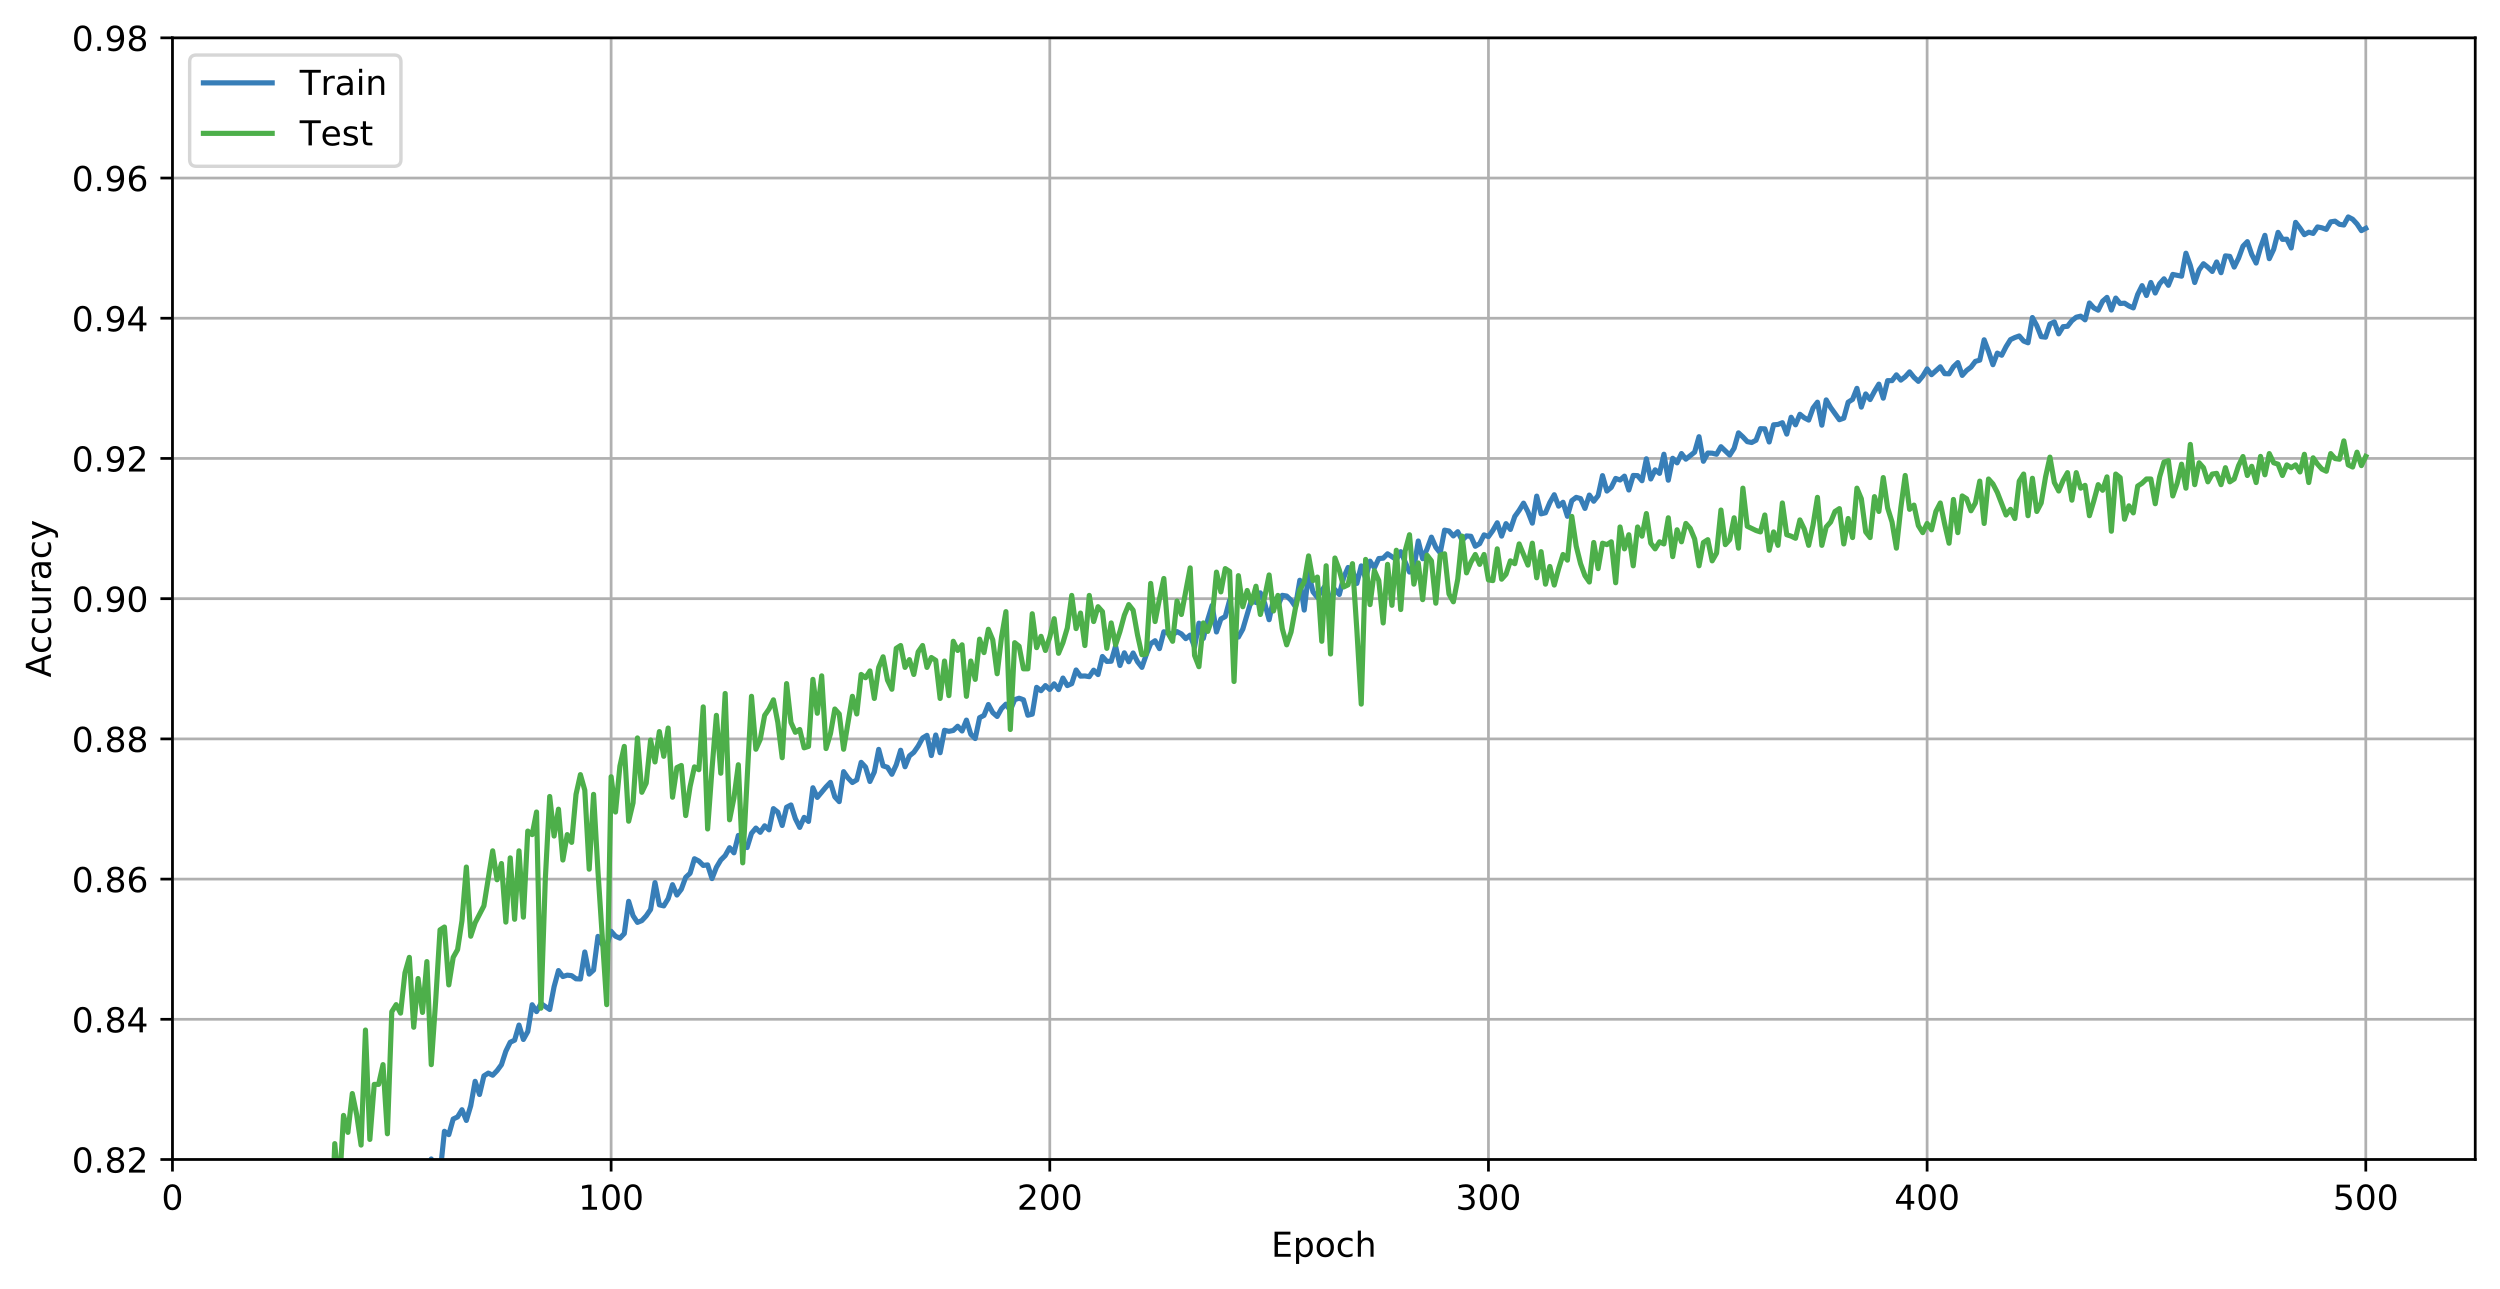 <?xml version="1.0" encoding="utf-8" standalone="no"?>
<!DOCTYPE svg PUBLIC "-//W3C//DTD SVG 1.1//EN"
  "http://www.w3.org/Graphics/SVG/1.1/DTD/svg11.dtd">
<!-- Created with matplotlib (https://matplotlib.org/) -->
<svg height="374.715pt" version="1.1" viewBox="0 0 726.944 374.715" width="726.944pt" xmlns="http://www.w3.org/2000/svg" xmlns:xlink="http://www.w3.org/1999/xlink">
 <defs>
  <style type="text/css">
*{stroke-linecap:butt;stroke-linejoin:round;white-space:pre;}
  </style>
 </defs>
 <g id="figure_1">
  <g id="patch_1">
   <path d="M 0 374.715 
L 726.944 374.715 
L 726.944 0 
L 0 0 
z
" style="fill:#ffffff;"/>
  </g>
  <g id="axes_1">
   <g id="patch_2">
    <path d="M 50.144 337.159 
L 719.744 337.159 
L 719.744 10.999 
L 50.144 10.999 
z
" style="fill:#ffffff;"/>
   </g>
   <g id="matplotlib.axis_1">
    <g id="xtick_1">
     <g id="line2d_1">
      <path clip-path="url(#pce127e2575)" d="M 50.144 337.159 
L 50.144 10.999 
" style="fill:none;stroke:#b0b0b0;stroke-linecap:square;stroke-width:0.8;"/>
     </g>
     <g id="line2d_2">
      <defs>
       <path d="M 0 0 
L 0 3.5 
" id="m4b1af119e6" style="stroke:#000000;stroke-width:0.8;"/>
      </defs>
      <g>
       <use style="stroke:#000000;stroke-width:0.8;" x="50.144" xlink:href="#m4b1af119e6" y="337.159"/>
      </g>
     </g>
     <g id="text_1">
      <!-- 0 -->
      <defs>
       <path d="M 31.781 66.406 
Q 24.172 66.406 20.328 58.906 
Q 16.5 51.422 16.5 36.375 
Q 16.5 21.391 20.328 13.891 
Q 24.172 6.391 31.781 6.391 
Q 39.453 6.391 43.281 13.891 
Q 47.125 21.391 47.125 36.375 
Q 47.125 51.422 43.281 58.906 
Q 39.453 66.406 31.781 66.406 
z
M 31.781 74.219 
Q 44.047 74.219 50.516 64.516 
Q 56.984 54.828 56.984 36.375 
Q 56.984 17.969 50.516 8.266 
Q 44.047 -1.422 31.781 -1.422 
Q 19.531 -1.422 13.062 8.266 
Q 6.594 17.969 6.594 36.375 
Q 6.594 54.828 13.062 64.516 
Q 19.531 74.219 31.781 74.219 
z
" id="DejaVuSans-48"/>
      </defs>
      <g transform="translate(46.962 351.758)scale(0.1 -0.1)">
       <use xlink:href="#DejaVuSans-48"/>
      </g>
     </g>
    </g>
    <g id="xtick_2">
     <g id="line2d_3">
      <path clip-path="url(#pce127e2575)" d="M 177.699 337.159 
L 177.699 10.999 
" style="fill:none;stroke:#b0b0b0;stroke-linecap:square;stroke-width:0.8;"/>
     </g>
     <g id="line2d_4">
      <g>
       <use style="stroke:#000000;stroke-width:0.8;" x="177.699" xlink:href="#m4b1af119e6" y="337.159"/>
      </g>
     </g>
     <g id="text_2">
      <!-- 100 -->
      <defs>
       <path d="M 12.406 8.297 
L 28.516 8.297 
L 28.516 63.922 
L 10.984 60.406 
L 10.984 69.391 
L 28.422 72.906 
L 38.281 72.906 
L 38.281 8.297 
L 54.391 8.297 
L 54.391 0 
L 12.406 0 
z
" id="DejaVuSans-49"/>
      </defs>
      <g transform="translate(168.155 351.758)scale(0.1 -0.1)">
       <use xlink:href="#DejaVuSans-49"/>
       <use x="63.623" xlink:href="#DejaVuSans-48"/>
       <use x="127.246" xlink:href="#DejaVuSans-48"/>
      </g>
     </g>
    </g>
    <g id="xtick_3">
     <g id="line2d_5">
      <path clip-path="url(#pce127e2575)" d="M 305.254 337.159 
L 305.254 10.999 
" style="fill:none;stroke:#b0b0b0;stroke-linecap:square;stroke-width:0.8;"/>
     </g>
     <g id="line2d_6">
      <g>
       <use style="stroke:#000000;stroke-width:0.8;" x="305.254" xlink:href="#m4b1af119e6" y="337.159"/>
      </g>
     </g>
     <g id="text_3">
      <!-- 200 -->
      <defs>
       <path d="M 19.188 8.297 
L 53.609 8.297 
L 53.609 0 
L 7.328 0 
L 7.328 8.297 
Q 12.938 14.109 22.625 23.891 
Q 32.328 33.688 34.812 36.531 
Q 39.547 41.844 41.422 45.531 
Q 43.312 49.219 43.312 52.781 
Q 43.312 58.594 39.234 62.25 
Q 35.156 65.922 28.609 65.922 
Q 23.969 65.922 18.812 64.312 
Q 13.672 62.703 7.812 59.422 
L 7.812 69.391 
Q 13.766 71.781 18.938 73 
Q 24.125 74.219 28.422 74.219 
Q 39.75 74.219 46.484 68.547 
Q 53.219 62.891 53.219 53.422 
Q 53.219 48.922 51.531 44.891 
Q 49.859 40.875 45.406 35.406 
Q 44.188 33.984 37.641 27.219 
Q 31.109 20.453 19.188 8.297 
z
" id="DejaVuSans-50"/>
      </defs>
      <g transform="translate(295.71 351.758)scale(0.1 -0.1)">
       <use xlink:href="#DejaVuSans-50"/>
       <use x="63.623" xlink:href="#DejaVuSans-48"/>
       <use x="127.246" xlink:href="#DejaVuSans-48"/>
      </g>
     </g>
    </g>
    <g id="xtick_4">
     <g id="line2d_7">
      <path clip-path="url(#pce127e2575)" d="M 432.809 337.159 
L 432.809 10.999 
" style="fill:none;stroke:#b0b0b0;stroke-linecap:square;stroke-width:0.8;"/>
     </g>
     <g id="line2d_8">
      <g>
       <use style="stroke:#000000;stroke-width:0.8;" x="432.809" xlink:href="#m4b1af119e6" y="337.159"/>
      </g>
     </g>
     <g id="text_4">
      <!-- 300 -->
      <defs>
       <path d="M 40.578 39.312 
Q 47.656 37.797 51.625 33 
Q 55.609 28.219 55.609 21.188 
Q 55.609 10.406 48.188 4.484 
Q 40.766 -1.422 27.094 -1.422 
Q 22.516 -1.422 17.656 -0.516 
Q 12.797 0.391 7.625 2.203 
L 7.625 11.719 
Q 11.719 9.328 16.594 8.109 
Q 21.484 6.891 26.812 6.891 
Q 36.078 6.891 40.938 10.547 
Q 45.797 14.203 45.797 21.188 
Q 45.797 27.641 41.281 31.266 
Q 36.766 34.906 28.719 34.906 
L 20.219 34.906 
L 20.219 43.016 
L 29.109 43.016 
Q 36.375 43.016 40.234 45.922 
Q 44.094 48.828 44.094 54.297 
Q 44.094 59.906 40.109 62.906 
Q 36.141 65.922 28.719 65.922 
Q 24.656 65.922 20.016 65.031 
Q 15.375 64.156 9.812 62.312 
L 9.812 71.094 
Q 15.438 72.656 20.344 73.438 
Q 25.25 74.219 29.594 74.219 
Q 40.828 74.219 47.359 69.109 
Q 53.906 64.016 53.906 55.328 
Q 53.906 49.266 50.438 45.094 
Q 46.969 40.922 40.578 39.312 
z
" id="DejaVuSans-51"/>
      </defs>
      <g transform="translate(423.265 351.758)scale(0.1 -0.1)">
       <use xlink:href="#DejaVuSans-51"/>
       <use x="63.623" xlink:href="#DejaVuSans-48"/>
       <use x="127.246" xlink:href="#DejaVuSans-48"/>
      </g>
     </g>
    </g>
    <g id="xtick_5">
     <g id="line2d_9">
      <path clip-path="url(#pce127e2575)" d="M 560.364 337.159 
L 560.364 10.999 
" style="fill:none;stroke:#b0b0b0;stroke-linecap:square;stroke-width:0.8;"/>
     </g>
     <g id="line2d_10">
      <g>
       <use style="stroke:#000000;stroke-width:0.8;" x="560.364" xlink:href="#m4b1af119e6" y="337.159"/>
      </g>
     </g>
     <g id="text_5">
      <!-- 400 -->
      <defs>
       <path d="M 37.797 64.312 
L 12.891 25.391 
L 37.797 25.391 
z
M 35.203 72.906 
L 47.609 72.906 
L 47.609 25.391 
L 58.016 25.391 
L 58.016 17.188 
L 47.609 17.188 
L 47.609 0 
L 37.797 0 
L 37.797 17.188 
L 4.891 17.188 
L 4.891 26.703 
z
" id="DejaVuSans-52"/>
      </defs>
      <g transform="translate(550.82 351.758)scale(0.1 -0.1)">
       <use xlink:href="#DejaVuSans-52"/>
       <use x="63.623" xlink:href="#DejaVuSans-48"/>
       <use x="127.246" xlink:href="#DejaVuSans-48"/>
      </g>
     </g>
    </g>
    <g id="xtick_6">
     <g id="line2d_11">
      <path clip-path="url(#pce127e2575)" d="M 687.919 337.159 
L 687.919 10.999 
" style="fill:none;stroke:#b0b0b0;stroke-linecap:square;stroke-width:0.8;"/>
     </g>
     <g id="line2d_12">
      <g>
       <use style="stroke:#000000;stroke-width:0.8;" x="687.919" xlink:href="#m4b1af119e6" y="337.159"/>
      </g>
     </g>
     <g id="text_6">
      <!-- 500 -->
      <defs>
       <path d="M 10.797 72.906 
L 49.516 72.906 
L 49.516 64.594 
L 19.828 64.594 
L 19.828 46.734 
Q 21.969 47.469 24.109 47.828 
Q 26.266 48.188 28.422 48.188 
Q 40.625 48.188 47.75 41.5 
Q 54.891 34.812 54.891 23.391 
Q 54.891 11.625 47.562 5.094 
Q 40.234 -1.422 26.906 -1.422 
Q 22.312 -1.422 17.547 -0.641 
Q 12.797 0.141 7.719 1.703 
L 7.719 11.625 
Q 12.109 9.234 16.797 8.062 
Q 21.484 6.891 26.703 6.891 
Q 35.156 6.891 40.078 11.328 
Q 45.016 15.766 45.016 23.391 
Q 45.016 31 40.078 35.438 
Q 35.156 39.891 26.703 39.891 
Q 22.75 39.891 18.812 39.016 
Q 14.891 38.141 10.797 36.281 
z
" id="DejaVuSans-53"/>
      </defs>
      <g transform="translate(678.375 351.758)scale(0.1 -0.1)">
       <use xlink:href="#DejaVuSans-53"/>
       <use x="63.623" xlink:href="#DejaVuSans-48"/>
       <use x="127.246" xlink:href="#DejaVuSans-48"/>
      </g>
     </g>
    </g>
    <g id="text_7">
     <!-- Epoch -->
     <defs>
      <path d="M 9.812 72.906 
L 55.906 72.906 
L 55.906 64.594 
L 19.672 64.594 
L 19.672 43.016 
L 54.391 43.016 
L 54.391 34.719 
L 19.672 34.719 
L 19.672 8.297 
L 56.781 8.297 
L 56.781 0 
L 9.812 0 
z
" id="DejaVuSans-69"/>
      <path d="M 18.109 8.203 
L 18.109 -20.797 
L 9.078 -20.797 
L 9.078 54.688 
L 18.109 54.688 
L 18.109 46.391 
Q 20.953 51.266 25.266 53.625 
Q 29.594 56 35.594 56 
Q 45.562 56 51.781 48.094 
Q 58.016 40.188 58.016 27.297 
Q 58.016 14.406 51.781 6.484 
Q 45.562 -1.422 35.594 -1.422 
Q 29.594 -1.422 25.266 0.953 
Q 20.953 3.328 18.109 8.203 
z
M 48.688 27.297 
Q 48.688 37.203 44.609 42.844 
Q 40.531 48.484 33.406 48.484 
Q 26.266 48.484 22.188 42.844 
Q 18.109 37.203 18.109 27.297 
Q 18.109 17.391 22.188 11.75 
Q 26.266 6.109 33.406 6.109 
Q 40.531 6.109 44.609 11.75 
Q 48.688 17.391 48.688 27.297 
z
" id="DejaVuSans-112"/>
      <path d="M 30.609 48.391 
Q 23.391 48.391 19.188 42.75 
Q 14.984 37.109 14.984 27.297 
Q 14.984 17.484 19.156 11.844 
Q 23.344 6.203 30.609 6.203 
Q 37.797 6.203 41.984 11.859 
Q 46.188 17.531 46.188 27.297 
Q 46.188 37.016 41.984 42.703 
Q 37.797 48.391 30.609 48.391 
z
M 30.609 56 
Q 42.328 56 49.016 48.375 
Q 55.719 40.766 55.719 27.297 
Q 55.719 13.875 49.016 6.219 
Q 42.328 -1.422 30.609 -1.422 
Q 18.844 -1.422 12.172 6.219 
Q 5.516 13.875 5.516 27.297 
Q 5.516 40.766 12.172 48.375 
Q 18.844 56 30.609 56 
z
" id="DejaVuSans-111"/>
      <path d="M 48.781 52.594 
L 48.781 44.188 
Q 44.969 46.297 41.141 47.344 
Q 37.312 48.391 33.406 48.391 
Q 24.656 48.391 19.812 42.844 
Q 14.984 37.312 14.984 27.297 
Q 14.984 17.281 19.812 11.734 
Q 24.656 6.203 33.406 6.203 
Q 37.312 6.203 41.141 7.25 
Q 44.969 8.297 48.781 10.406 
L 48.781 2.094 
Q 45.016 0.344 40.984 -0.531 
Q 36.969 -1.422 32.422 -1.422 
Q 20.062 -1.422 12.781 6.344 
Q 5.516 14.109 5.516 27.297 
Q 5.516 40.672 12.859 48.328 
Q 20.219 56 33.016 56 
Q 37.156 56 41.109 55.141 
Q 45.062 54.297 48.781 52.594 
z
" id="DejaVuSans-99"/>
      <path d="M 54.891 33.016 
L 54.891 0 
L 45.906 0 
L 45.906 32.719 
Q 45.906 40.484 42.875 44.328 
Q 39.844 48.188 33.797 48.188 
Q 26.516 48.188 22.312 43.547 
Q 18.109 38.922 18.109 30.906 
L 18.109 0 
L 9.078 0 
L 9.078 75.984 
L 18.109 75.984 
L 18.109 46.188 
Q 21.344 51.125 25.703 53.562 
Q 30.078 56 35.797 56 
Q 45.219 56 50.047 50.172 
Q 54.891 44.344 54.891 33.016 
z
" id="DejaVuSans-104"/>
     </defs>
     <g transform="translate(369.633 365.436)scale(0.1 -0.1)">
      <use xlink:href="#DejaVuSans-69"/>
      <use x="63.184" xlink:href="#DejaVuSans-112"/>
      <use x="126.66" xlink:href="#DejaVuSans-111"/>
      <use x="187.842" xlink:href="#DejaVuSans-99"/>
      <use x="242.822" xlink:href="#DejaVuSans-104"/>
     </g>
    </g>
   </g>
   <g id="matplotlib.axis_2">
    <g id="ytick_1">
     <g id="line2d_13">
      <path clip-path="url(#pce127e2575)" d="M 50.144 337.159 
L 719.744 337.159 
" style="fill:none;stroke:#b0b0b0;stroke-linecap:square;stroke-width:0.8;"/>
     </g>
     <g id="line2d_14">
      <defs>
       <path d="M 0 0 
L -3.5 0 
" id="m0f603e383f" style="stroke:#000000;stroke-width:0.8;"/>
      </defs>
      <g>
       <use style="stroke:#000000;stroke-width:0.8;" x="50.144" xlink:href="#m0f603e383f" y="337.159"/>
      </g>
     </g>
     <g id="text_8">
      <!-- 0.82 -->
      <defs>
       <path d="M 10.688 12.406 
L 21 12.406 
L 21 0 
L 10.688 0 
z
" id="DejaVuSans-46"/>
       <path d="M 31.781 34.625 
Q 24.75 34.625 20.719 30.859 
Q 16.703 27.094 16.703 20.516 
Q 16.703 13.922 20.719 10.156 
Q 24.75 6.391 31.781 6.391 
Q 38.812 6.391 42.859 10.172 
Q 46.922 13.969 46.922 20.516 
Q 46.922 27.094 42.891 30.859 
Q 38.875 34.625 31.781 34.625 
z
M 21.922 38.812 
Q 15.578 40.375 12.031 44.719 
Q 8.5 49.078 8.5 55.328 
Q 8.5 64.062 14.719 69.141 
Q 20.953 74.219 31.781 74.219 
Q 42.672 74.219 48.875 69.141 
Q 55.078 64.062 55.078 55.328 
Q 55.078 49.078 51.531 44.719 
Q 48 40.375 41.703 38.812 
Q 48.828 37.156 52.797 32.312 
Q 56.781 27.484 56.781 20.516 
Q 56.781 9.906 50.312 4.234 
Q 43.844 -1.422 31.781 -1.422 
Q 19.734 -1.422 13.25 4.234 
Q 6.781 9.906 6.781 20.516 
Q 6.781 27.484 10.781 32.312 
Q 14.797 37.156 21.922 38.812 
z
M 18.312 54.391 
Q 18.312 48.734 21.844 45.562 
Q 25.391 42.391 31.781 42.391 
Q 38.141 42.391 41.719 45.562 
Q 45.312 48.734 45.312 54.391 
Q 45.312 60.062 41.719 63.234 
Q 38.141 66.406 31.781 66.406 
Q 25.391 66.406 21.844 63.234 
Q 18.312 60.062 18.312 54.391 
z
" id="DejaVuSans-56"/>
      </defs>
      <g transform="translate(20.878 340.958)scale(0.1 -0.1)">
       <use xlink:href="#DejaVuSans-48"/>
       <use x="63.623" xlink:href="#DejaVuSans-46"/>
       <use x="95.41" xlink:href="#DejaVuSans-56"/>
       <use x="159.033" xlink:href="#DejaVuSans-50"/>
      </g>
     </g>
    </g>
    <g id="ytick_2">
     <g id="line2d_15">
      <path clip-path="url(#pce127e2575)" d="M 50.144 296.389 
L 719.744 296.389 
" style="fill:none;stroke:#b0b0b0;stroke-linecap:square;stroke-width:0.8;"/>
     </g>
     <g id="line2d_16">
      <g>
       <use style="stroke:#000000;stroke-width:0.8;" x="50.144" xlink:href="#m0f603e383f" y="296.389"/>
      </g>
     </g>
     <g id="text_9">
      <!-- 0.84 -->
      <g transform="translate(20.878 300.188)scale(0.1 -0.1)">
       <use xlink:href="#DejaVuSans-48"/>
       <use x="63.623" xlink:href="#DejaVuSans-46"/>
       <use x="95.41" xlink:href="#DejaVuSans-56"/>
       <use x="159.033" xlink:href="#DejaVuSans-52"/>
      </g>
     </g>
    </g>
    <g id="ytick_3">
     <g id="line2d_17">
      <path clip-path="url(#pce127e2575)" d="M 50.144 255.619 
L 719.744 255.619 
" style="fill:none;stroke:#b0b0b0;stroke-linecap:square;stroke-width:0.8;"/>
     </g>
     <g id="line2d_18">
      <g>
       <use style="stroke:#000000;stroke-width:0.8;" x="50.144" xlink:href="#m0f603e383f" y="255.619"/>
      </g>
     </g>
     <g id="text_10">
      <!-- 0.86 -->
      <defs>
       <path d="M 33.016 40.375 
Q 26.375 40.375 22.484 35.828 
Q 18.609 31.297 18.609 23.391 
Q 18.609 15.531 22.484 10.953 
Q 26.375 6.391 33.016 6.391 
Q 39.656 6.391 43.531 10.953 
Q 47.406 15.531 47.406 23.391 
Q 47.406 31.297 43.531 35.828 
Q 39.656 40.375 33.016 40.375 
z
M 52.594 71.297 
L 52.594 62.312 
Q 48.875 64.062 45.094 64.984 
Q 41.312 65.922 37.594 65.922 
Q 27.828 65.922 22.672 59.328 
Q 17.531 52.734 16.797 39.406 
Q 19.672 43.656 24.016 45.922 
Q 28.375 48.188 33.594 48.188 
Q 44.578 48.188 50.953 41.516 
Q 57.328 34.859 57.328 23.391 
Q 57.328 12.156 50.688 5.359 
Q 44.047 -1.422 33.016 -1.422 
Q 20.359 -1.422 13.672 8.266 
Q 6.984 17.969 6.984 36.375 
Q 6.984 53.656 15.188 63.938 
Q 23.391 74.219 37.203 74.219 
Q 40.922 74.219 44.703 73.484 
Q 48.484 72.75 52.594 71.297 
z
" id="DejaVuSans-54"/>
      </defs>
      <g transform="translate(20.878 259.418)scale(0.1 -0.1)">
       <use xlink:href="#DejaVuSans-48"/>
       <use x="63.623" xlink:href="#DejaVuSans-46"/>
       <use x="95.41" xlink:href="#DejaVuSans-56"/>
       <use x="159.033" xlink:href="#DejaVuSans-54"/>
      </g>
     </g>
    </g>
    <g id="ytick_4">
     <g id="line2d_19">
      <path clip-path="url(#pce127e2575)" d="M 50.144 214.849 
L 719.744 214.849 
" style="fill:none;stroke:#b0b0b0;stroke-linecap:square;stroke-width:0.8;"/>
     </g>
     <g id="line2d_20">
      <g>
       <use style="stroke:#000000;stroke-width:0.8;" x="50.144" xlink:href="#m0f603e383f" y="214.849"/>
      </g>
     </g>
     <g id="text_11">
      <!-- 0.88 -->
      <g transform="translate(20.878 218.648)scale(0.1 -0.1)">
       <use xlink:href="#DejaVuSans-48"/>
       <use x="63.623" xlink:href="#DejaVuSans-46"/>
       <use x="95.41" xlink:href="#DejaVuSans-56"/>
       <use x="159.033" xlink:href="#DejaVuSans-56"/>
      </g>
     </g>
    </g>
    <g id="ytick_5">
     <g id="line2d_21">
      <path clip-path="url(#pce127e2575)" d="M 50.144 174.079 
L 719.744 174.079 
" style="fill:none;stroke:#b0b0b0;stroke-linecap:square;stroke-width:0.8;"/>
     </g>
     <g id="line2d_22">
      <g>
       <use style="stroke:#000000;stroke-width:0.8;" x="50.144" xlink:href="#m0f603e383f" y="174.079"/>
      </g>
     </g>
     <g id="text_12">
      <!-- 0.90 -->
      <defs>
       <path d="M 10.984 1.516 
L 10.984 10.5 
Q 14.703 8.734 18.5 7.812 
Q 22.312 6.891 25.984 6.891 
Q 35.75 6.891 40.891 13.453 
Q 46.047 20.016 46.781 33.406 
Q 43.953 29.203 39.594 26.953 
Q 35.25 24.703 29.984 24.703 
Q 19.047 24.703 12.672 31.312 
Q 6.297 37.938 6.297 49.422 
Q 6.297 60.641 12.938 67.422 
Q 19.578 74.219 30.609 74.219 
Q 43.266 74.219 49.922 64.516 
Q 56.594 54.828 56.594 36.375 
Q 56.594 19.141 48.406 8.859 
Q 40.234 -1.422 26.422 -1.422 
Q 22.703 -1.422 18.891 -0.688 
Q 15.094 0.047 10.984 1.516 
z
M 30.609 32.422 
Q 37.25 32.422 41.125 36.953 
Q 45.016 41.5 45.016 49.422 
Q 45.016 57.281 41.125 61.844 
Q 37.25 66.406 30.609 66.406 
Q 23.969 66.406 20.094 61.844 
Q 16.219 57.281 16.219 49.422 
Q 16.219 41.5 20.094 36.953 
Q 23.969 32.422 30.609 32.422 
z
" id="DejaVuSans-57"/>
      </defs>
      <g transform="translate(20.878 177.878)scale(0.1 -0.1)">
       <use xlink:href="#DejaVuSans-48"/>
       <use x="63.623" xlink:href="#DejaVuSans-46"/>
       <use x="95.41" xlink:href="#DejaVuSans-57"/>
       <use x="159.033" xlink:href="#DejaVuSans-48"/>
      </g>
     </g>
    </g>
    <g id="ytick_6">
     <g id="line2d_23">
      <path clip-path="url(#pce127e2575)" d="M 50.144 133.309 
L 719.744 133.309 
" style="fill:none;stroke:#b0b0b0;stroke-linecap:square;stroke-width:0.8;"/>
     </g>
     <g id="line2d_24">
      <g>
       <use style="stroke:#000000;stroke-width:0.8;" x="50.144" xlink:href="#m0f603e383f" y="133.309"/>
      </g>
     </g>
     <g id="text_13">
      <!-- 0.92 -->
      <g transform="translate(20.878 137.108)scale(0.1 -0.1)">
       <use xlink:href="#DejaVuSans-48"/>
       <use x="63.623" xlink:href="#DejaVuSans-46"/>
       <use x="95.41" xlink:href="#DejaVuSans-57"/>
       <use x="159.033" xlink:href="#DejaVuSans-50"/>
      </g>
     </g>
    </g>
    <g id="ytick_7">
     <g id="line2d_25">
      <path clip-path="url(#pce127e2575)" d="M 50.144 92.539 
L 719.744 92.539 
" style="fill:none;stroke:#b0b0b0;stroke-linecap:square;stroke-width:0.8;"/>
     </g>
     <g id="line2d_26">
      <g>
       <use style="stroke:#000000;stroke-width:0.8;" x="50.144" xlink:href="#m0f603e383f" y="92.539"/>
      </g>
     </g>
     <g id="text_14">
      <!-- 0.94 -->
      <g transform="translate(20.878 96.338)scale(0.1 -0.1)">
       <use xlink:href="#DejaVuSans-48"/>
       <use x="63.623" xlink:href="#DejaVuSans-46"/>
       <use x="95.41" xlink:href="#DejaVuSans-57"/>
       <use x="159.033" xlink:href="#DejaVuSans-52"/>
      </g>
     </g>
    </g>
    <g id="ytick_8">
     <g id="line2d_27">
      <path clip-path="url(#pce127e2575)" d="M 50.144 51.769 
L 719.744 51.769 
" style="fill:none;stroke:#b0b0b0;stroke-linecap:square;stroke-width:0.8;"/>
     </g>
     <g id="line2d_28">
      <g>
       <use style="stroke:#000000;stroke-width:0.8;" x="50.144" xlink:href="#m0f603e383f" y="51.769"/>
      </g>
     </g>
     <g id="text_15">
      <!-- 0.96 -->
      <g transform="translate(20.878 55.568)scale(0.1 -0.1)">
       <use xlink:href="#DejaVuSans-48"/>
       <use x="63.623" xlink:href="#DejaVuSans-46"/>
       <use x="95.41" xlink:href="#DejaVuSans-57"/>
       <use x="159.033" xlink:href="#DejaVuSans-54"/>
      </g>
     </g>
    </g>
    <g id="ytick_9">
     <g id="line2d_29">
      <path clip-path="url(#pce127e2575)" d="M 50.144 10.999 
L 719.744 10.999 
" style="fill:none;stroke:#b0b0b0;stroke-linecap:square;stroke-width:0.8;"/>
     </g>
     <g id="line2d_30">
      <g>
       <use style="stroke:#000000;stroke-width:0.8;" x="50.144" xlink:href="#m0f603e383f" y="10.999"/>
      </g>
     </g>
     <g id="text_16">
      <!-- 0.98 -->
      <g transform="translate(20.878 14.798)scale(0.1 -0.1)">
       <use xlink:href="#DejaVuSans-48"/>
       <use x="63.623" xlink:href="#DejaVuSans-46"/>
       <use x="95.41" xlink:href="#DejaVuSans-57"/>
       <use x="159.033" xlink:href="#DejaVuSans-56"/>
      </g>
     </g>
    </g>
    <g id="text_17">
     <!-- Accuracy -->
     <defs>
      <path d="M 34.188 63.188 
L 20.797 26.906 
L 47.609 26.906 
z
M 28.609 72.906 
L 39.797 72.906 
L 67.578 0 
L 57.328 0 
L 50.688 18.703 
L 17.828 18.703 
L 11.188 0 
L 0.781 0 
z
" id="DejaVuSans-65"/>
      <path d="M 8.5 21.578 
L 8.5 54.688 
L 17.484 54.688 
L 17.484 21.922 
Q 17.484 14.156 20.5 10.266 
Q 23.531 6.391 29.594 6.391 
Q 36.859 6.391 41.078 11.031 
Q 45.312 15.672 45.312 23.688 
L 45.312 54.688 
L 54.297 54.688 
L 54.297 0 
L 45.312 0 
L 45.312 8.406 
Q 42.047 3.422 37.719 1 
Q 33.406 -1.422 27.688 -1.422 
Q 18.266 -1.422 13.375 4.438 
Q 8.5 10.297 8.5 21.578 
z
M 31.109 56 
z
" id="DejaVuSans-117"/>
      <path d="M 41.109 46.297 
Q 39.594 47.172 37.812 47.578 
Q 36.031 48 33.891 48 
Q 26.266 48 22.188 43.047 
Q 18.109 38.094 18.109 28.812 
L 18.109 0 
L 9.078 0 
L 9.078 54.688 
L 18.109 54.688 
L 18.109 46.188 
Q 20.953 51.172 25.484 53.578 
Q 30.031 56 36.531 56 
Q 37.453 56 38.578 55.875 
Q 39.703 55.766 41.062 55.516 
z
" id="DejaVuSans-114"/>
      <path d="M 34.281 27.484 
Q 23.391 27.484 19.188 25 
Q 14.984 22.516 14.984 16.5 
Q 14.984 11.719 18.141 8.906 
Q 21.297 6.109 26.703 6.109 
Q 34.188 6.109 38.703 11.406 
Q 43.219 16.703 43.219 25.484 
L 43.219 27.484 
z
M 52.203 31.203 
L 52.203 0 
L 43.219 0 
L 43.219 8.297 
Q 40.141 3.328 35.547 0.953 
Q 30.953 -1.422 24.312 -1.422 
Q 15.922 -1.422 10.953 3.297 
Q 6 8.016 6 15.922 
Q 6 25.141 12.172 29.828 
Q 18.359 34.516 30.609 34.516 
L 43.219 34.516 
L 43.219 35.406 
Q 43.219 41.609 39.141 45 
Q 35.062 48.391 27.688 48.391 
Q 23 48.391 18.547 47.266 
Q 14.109 46.141 10.016 43.891 
L 10.016 52.203 
Q 14.938 54.109 19.578 55.047 
Q 24.219 56 28.609 56 
Q 40.484 56 46.344 49.844 
Q 52.203 43.703 52.203 31.203 
z
" id="DejaVuSans-97"/>
      <path d="M 32.172 -5.078 
Q 28.375 -14.844 24.75 -17.812 
Q 21.141 -20.797 15.094 -20.797 
L 7.906 -20.797 
L 7.906 -13.281 
L 13.188 -13.281 
Q 16.891 -13.281 18.938 -11.516 
Q 21 -9.766 23.484 -3.219 
L 25.094 0.875 
L 2.984 54.688 
L 12.5 54.688 
L 29.594 11.922 
L 46.688 54.688 
L 56.203 54.688 
z
" id="DejaVuSans-121"/>
     </defs>
     <g transform="translate(14.798 196.994)rotate(-90)scale(0.1 -0.1)">
      <use xlink:href="#DejaVuSans-65"/>
      <use x="68.393" xlink:href="#DejaVuSans-99"/>
      <use x="123.373" xlink:href="#DejaVuSans-99"/>
      <use x="178.354" xlink:href="#DejaVuSans-117"/>
      <use x="241.732" xlink:href="#DejaVuSans-114"/>
      <use x="282.846" xlink:href="#DejaVuSans-97"/>
      <use x="344.125" xlink:href="#DejaVuSans-99"/>
      <use x="399.105" xlink:href="#DejaVuSans-121"/>
     </g>
    </g>
   </g>
   <g id="line2d_31">
    <path clip-path="url(#pce127e2575)" d="M 109.739 375.715 
L 110.095 373.597 
L 111.37 372.069 
L 112.646 367.023 
L 113.921 358.564 
L 115.197 361.723 
L 116.472 356.474 
L 117.748 356.831 
L 120.299 349.441 
L 121.575 344.294 
L 122.85 341.287 
L 124.126 342.816 
L 125.401 337.006 
L 126.677 339.554 
L 127.952 341.338 
L 129.228 328.954 
L 130.503 329.923 
L 131.779 325.387 
L 133.055 324.775 
L 134.33 322.686 
L 135.606 325.795 
L 136.881 321.514 
L 138.157 314.43 
L 139.432 318.252 
L 140.708 312.85 
L 141.983 312.035 
L 143.259 312.646 
L 144.534 311.321 
L 145.81 309.589 
L 147.086 305.664 
L 148.361 303.065 
L 149.637 302.454 
L 150.912 298.071 
L 152.188 302.25 
L 153.463 299.957 
L 154.739 292.159 
L 156.014 294.147 
L 157.29 291.803 
L 159.841 293.535 
L 161.117 286.91 
L 162.392 282.222 
L 163.668 283.954 
L 164.943 283.547 
L 166.219 283.7 
L 167.494 284.617 
L 168.77 284.668 
L 170.045 276.82 
L 171.321 283.241 
L 172.597 282.069 
L 173.872 272.284 
L 175.148 274.628 
L 176.423 274.934 
L 177.699 270.806 
L 178.974 272.233 
L 180.25 272.794 
L 181.525 271.469 
L 182.801 262.091 
L 184.077 266.27 
L 185.352 268.207 
L 186.628 267.697 
L 187.903 266.321 
L 189.179 264.436 
L 190.454 256.638 
L 191.73 263.111 
L 193.005 263.416 
L 194.281 261.327 
L 195.556 257.25 
L 196.832 260.257 
L 198.108 258.575 
L 199.383 255.11 
L 200.659 253.937 
L 201.934 249.708 
L 203.21 250.37 
L 204.485 251.644 
L 205.761 251.491 
L 207.036 255.466 
L 208.312 252.205 
L 209.588 250.064 
L 210.863 248.79 
L 212.139 246.497 
L 213.414 247.975 
L 214.69 242.93 
L 215.965 245.121 
L 217.241 246.446 
L 218.516 242.318 
L 219.792 240.789 
L 221.067 242.012 
L 222.343 240.127 
L 223.619 241.299 
L 224.894 235.132 
L 226.17 236.152 
L 227.445 240.025 
L 228.721 234.725 
L 229.996 234.062 
L 231.272 238.037 
L 232.547 240.585 
L 233.823 237.68 
L 235.099 238.853 
L 236.374 229.068 
L 237.65 231.871 
L 240.201 228.813 
L 241.476 227.488 
L 242.752 231.718 
L 244.027 233.094 
L 245.303 224.379 
L 246.578 226.214 
L 247.854 227.539 
L 249.13 226.774 
L 250.405 221.678 
L 251.681 223.054 
L 252.956 227.233 
L 254.232 224.481 
L 255.507 217.907 
L 256.783 222.697 
L 258.058 223.105 
L 259.334 225.144 
L 260.61 222.392 
L 261.885 218.162 
L 263.161 222.952 
L 264.436 219.793 
L 265.712 218.773 
L 266.987 216.939 
L 268.263 214.594 
L 269.538 213.83 
L 270.814 219.691 
L 272.089 213.728 
L 273.365 218.875 
L 274.641 212.352 
L 275.916 212.658 
L 277.192 212.403 
L 278.467 211.18 
L 279.743 212.556 
L 281.018 209.396 
L 282.294 213.524 
L 283.569 214.747 
L 284.845 208.683 
L 286.121 208.02 
L 287.396 204.861 
L 288.672 207.205 
L 289.947 208.326 
L 291.223 206.033 
L 292.498 204.759 
L 293.774 206.542 
L 295.049 203.434 
L 296.325 203.026 
L 297.6 203.485 
L 298.876 207.969 
L 300.152 207.663 
L 301.427 199.866 
L 302.703 200.835 
L 303.978 199.357 
L 305.254 200.478 
L 306.529 198.847 
L 307.805 200.529 
L 309.08 197.165 
L 310.356 199.357 
L 311.632 198.796 
L 312.907 194.821 
L 314.183 196.605 
L 315.458 196.554 
L 316.734 196.758 
L 318.009 194.872 
L 319.285 196.146 
L 320.56 190.897 
L 321.836 192.324 
L 323.111 192.273 
L 324.387 187.89 
L 325.663 193.496 
L 326.938 189.827 
L 328.214 192.426 
L 329.489 189.878 
L 330.765 192.426 
L 332.04 194.056 
L 333.316 190.336 
L 334.591 187.177 
L 335.867 186.31 
L 337.143 188.603 
L 338.418 183.711 
L 339.694 183.966 
L 340.969 184.628 
L 342.245 183.66 
L 343.52 184.323 
L 344.796 185.699 
L 346.071 184.679 
L 347.347 188.145 
L 348.622 181.214 
L 349.898 185.648 
L 351.174 180.246 
L 352.449 176.067 
L 353.725 183.762 
L 355 179.991 
L 356.276 179.277 
L 357.551 174.538 
L 358.827 183.202 
L 360.102 185.24 
L 361.378 182.947 
L 363.929 174.334 
L 365.205 175.2 
L 366.48 172.397 
L 367.756 175.455 
L 369.031 180.195 
L 370.307 174.181 
L 371.582 176.22 
L 372.858 173.111 
L 374.133 173.315 
L 375.409 174.538 
L 376.685 176.423 
L 377.96 168.728 
L 379.236 177.392 
L 380.511 166.69 
L 381.787 172.092 
L 383.062 173.672 
L 384.338 171.684 
L 385.613 170.002 
L 386.889 175.404 
L 388.165 171.429 
L 389.44 172.856 
L 390.716 167.913 
L 391.991 165.008 
L 393.267 165.823 
L 394.542 169.645 
L 395.818 164.549 
L 397.093 168.219 
L 398.369 163.173 
L 399.644 165.11 
L 400.92 162.409 
L 402.196 162.307 
L 403.471 161.033 
L 406.022 162.715 
L 407.298 160.421 
L 409.849 166.333 
L 411.124 165.212 
L 412.4 157.313 
L 413.676 162.46 
L 414.951 159.657 
L 416.227 156.191 
L 417.502 159.147 
L 418.778 160.778 
L 420.053 154.153 
L 421.329 154.408 
L 422.604 155.835 
L 423.88 154.612 
L 425.155 157.109 
L 426.431 155.835 
L 427.707 155.937 
L 428.982 158.841 
L 430.258 158.077 
L 431.533 155.529 
L 432.809 156.038 
L 434.084 154.255 
L 435.36 152.012 
L 436.635 155.886 
L 437.911 152.267 
L 439.187 153.949 
L 440.462 150.178 
L 441.738 148.394 
L 443.013 146.305 
L 444.289 148.802 
L 445.564 152.114 
L 446.84 144.266 
L 448.115 149.413 
L 449.391 149.108 
L 450.666 146.101 
L 451.942 143.858 
L 453.218 147.171 
L 454.493 146.05 
L 455.769 150.127 
L 457.044 145.591 
L 458.32 144.623 
L 459.595 144.98 
L 460.871 147.834 
L 462.146 143.96 
L 463.422 145.744 
L 464.698 144.113 
L 465.973 138.303 
L 467.249 142.788 
L 468.524 141.718 
L 469.8 139.119 
L 471.075 139.578 
L 472.351 138.456 
L 473.626 142.482 
L 474.902 138.253 
L 476.177 138.303 
L 477.453 139.781 
L 478.729 133.411 
L 480.004 139.272 
L 481.28 136.622 
L 482.555 137.641 
L 483.831 132.086 
L 485.106 139.629 
L 486.382 133.258 
L 487.657 134.583 
L 488.933 131.882 
L 490.209 133.513 
L 492.76 131.475 
L 494.035 126.99 
L 495.311 134.125 
L 496.586 131.729 
L 497.862 131.78 
L 499.137 132.086 
L 500.413 129.895 
L 502.964 132.341 
L 504.24 130.353 
L 505.515 125.869 
L 506.791 127.041 
L 508.066 128.417 
L 509.342 128.672 
L 510.617 128.009 
L 511.893 124.646 
L 513.168 124.697 
L 514.444 128.519 
L 515.72 123.524 
L 516.995 123.423 
L 518.271 122.913 
L 519.546 126.225 
L 520.822 121.333 
L 522.097 123.524 
L 523.373 120.467 
L 524.648 121.486 
L 525.924 122.148 
L 527.199 118.632 
L 528.475 116.95 
L 529.751 123.626 
L 531.026 116.288 
L 532.302 118.479 
L 534.853 122.046 
L 536.128 121.588 
L 537.404 116.95 
L 538.679 116.135 
L 539.955 112.924 
L 541.231 118.377 
L 542.506 114.555 
L 543.782 116.186 
L 545.057 113.791 
L 546.333 111.701 
L 547.608 115.778 
L 548.884 110.682 
L 550.159 110.682 
L 551.435 109 
L 552.71 110.529 
L 553.986 109.561 
L 555.262 108.134 
L 556.537 109.714 
L 557.813 110.886 
L 559.088 109.357 
L 560.364 107.267 
L 561.639 108.949 
L 564.19 106.656 
L 565.466 108.643 
L 566.742 108.694 
L 568.017 106.656 
L 569.293 105.433 
L 570.568 109.153 
L 571.844 107.726 
L 573.119 106.758 
L 574.395 105.076 
L 575.67 104.719 
L 576.946 98.808 
L 578.221 102.171 
L 579.497 106.044 
L 580.773 102.681 
L 582.048 103.292 
L 583.324 100.795 
L 584.599 98.757 
L 585.875 98.145 
L 587.15 97.686 
L 588.426 99.164 
L 589.701 99.674 
L 590.977 92.335 
L 592.253 94.68 
L 593.528 97.89 
L 594.804 98.043 
L 596.079 94.221 
L 597.355 93.609 
L 598.63 97.075 
L 599.906 94.985 
L 601.181 94.884 
L 602.457 93.253 
L 603.732 92.233 
L 605.008 91.928 
L 606.284 92.998 
L 607.559 88.106 
L 608.835 89.532 
L 610.11 90.195 
L 611.386 87.596 
L 612.661 86.475 
L 613.937 90.144 
L 615.212 86.678 
L 616.488 88.258 
L 617.764 88.156 
L 619.039 88.972 
L 620.315 89.532 
L 621.59 85.608 
L 622.866 83.06 
L 624.141 85.914 
L 625.417 82.143 
L 626.692 85.201 
L 627.968 82.5 
L 629.243 81.073 
L 630.519 82.958 
L 631.795 79.799 
L 634.346 80.308 
L 635.621 73.632 
L 636.897 77.199 
L 638.172 82.143 
L 639.448 78.474 
L 640.723 76.69 
L 641.999 77.709 
L 643.275 78.932 
L 644.55 76.18 
L 645.826 79.289 
L 647.101 74.397 
L 648.377 74.549 
L 649.652 77.658 
L 650.928 75.059 
L 652.203 71.594 
L 653.479 70.269 
L 654.754 73.989 
L 656.03 76.486 
L 657.306 72.001 
L 658.581 68.434 
L 659.857 75.212 
L 661.132 72.511 
L 662.408 67.568 
L 663.683 69.606 
L 664.959 69.555 
L 666.234 72.103 
L 667.51 64.663 
L 668.786 66.345 
L 670.061 68.23 
L 671.337 67.517 
L 672.612 67.873 
L 673.888 65.988 
L 675.163 66.243 
L 676.439 66.701 
L 677.714 64.51 
L 678.99 64.306 
L 680.265 65.223 
L 681.541 65.427 
L 682.817 63.083 
L 684.092 63.745 
L 685.368 65.121 
L 686.643 67.058 
L 687.919 66.395 
L 687.919 66.395 
" style="fill:none;stroke:#377eb8;stroke-linecap:square;stroke-width:1.5;"/>
   </g>
   <g id="line2d_32">
    <path clip-path="url(#pce127e2575)" d="M 86.831 375.715 
L 87.135 369.271 
L 88.41 357.167 
L 89.686 372.759 
L 90.961 365.373 
L 92.237 345.062 
L 93.512 341.574 
L 94.523 375.715 
M 95.373 375.715 
L 96.064 365.168 
L 97.339 332.547 
L 98.615 346.498 
L 99.89 324.341 
L 101.166 329.265 
L 102.441 317.981 
L 103.717 324.135 
L 104.992 332.958 
L 106.268 299.516 
L 107.544 331.316 
L 108.819 315.313 
L 110.095 315.313 
L 111.37 309.569 
L 112.646 329.675 
L 113.921 294.182 
L 115.197 292.13 
L 116.472 294.592 
L 117.748 282.898 
L 119.023 278.384 
L 120.299 298.695 
L 121.575 284.539 
L 122.85 294.387 
L 124.126 279.615 
L 125.401 309.569 
L 126.677 291.104 
L 127.952 270.383 
L 129.228 269.562 
L 130.503 286.385 
L 131.779 278.384 
L 133.055 276.127 
L 134.33 267.716 
L 135.606 252.123 
L 136.881 272.229 
L 138.157 268.331 
L 140.708 263.407 
L 143.259 247.405 
L 144.534 255.816 
L 145.81 251.097 
L 147.086 268.126 
L 148.361 249.456 
L 149.637 267.305 
L 150.912 247.405 
L 152.188 266.69 
L 153.463 241.66 
L 154.739 242.686 
L 156.014 236.121 
L 157.29 293.156 
L 158.566 255.611 
L 159.841 231.607 
L 161.117 243.096 
L 162.392 235.3 
L 163.668 250.072 
L 164.943 242.686 
L 166.219 244.943 
L 167.494 230.991 
L 168.77 225.247 
L 170.045 229.76 
L 171.321 252.739 
L 172.597 230.991 
L 173.872 253.354 
L 176.423 292.13 
L 177.699 225.862 
L 178.974 236.121 
L 180.25 222.785 
L 181.525 217.04 
L 182.801 238.788 
L 184.077 233.453 
L 185.352 214.578 
L 186.628 230.376 
L 187.903 227.709 
L 189.179 215.194 
L 190.454 221.554 
L 191.73 212.732 
L 193.005 219.913 
L 194.281 211.706 
L 195.556 231.812 
L 196.832 223.195 
L 198.108 222.58 
L 199.383 237.146 
L 200.659 228.735 
L 201.934 222.99 
L 203.21 223.811 
L 204.485 205.551 
L 205.761 241.044 
L 207.036 223.606 
L 208.312 208.013 
L 209.588 224.836 
L 210.863 201.653 
L 212.139 238.377 
L 213.414 232.017 
L 214.69 222.375 
L 215.965 250.892 
L 218.516 202.474 
L 219.792 217.861 
L 221.067 214.989 
L 222.343 208.013 
L 223.619 206.167 
L 224.894 203.5 
L 226.17 210.065 
L 227.445 220.323 
L 228.721 198.781 
L 229.996 210.065 
L 231.272 212.937 
L 232.547 212.116 
L 233.823 217.451 
L 235.099 217.04 
L 236.374 197.55 
L 237.65 207.398 
L 238.925 196.524 
L 240.201 217.656 
L 241.476 213.347 
L 242.752 206.167 
L 244.027 207.603 
L 245.303 217.861 
L 247.854 202.474 
L 249.13 207.603 
L 250.405 196.114 
L 251.681 197.07 
L 252.956 195.088 
L 254.232 203.089 
L 255.507 194.062 
L 256.783 190.985 
L 258.058 197.755 
L 259.334 200.422 
L 260.61 188.523 
L 261.885 187.702 
L 263.161 194.062 
L 264.436 191.805 
L 265.712 196.114 
L 266.987 189.549 
L 268.263 187.702 
L 269.538 194.062 
L 270.814 191.19 
L 272.089 192.01 
L 273.365 203.089 
L 274.641 192.216 
L 275.916 202.269 
L 277.192 186.471 
L 278.467 189.138 
L 279.743 187.497 
L 281.018 202.474 
L 282.294 192.216 
L 283.569 197.55 
L 284.845 185.856 
L 286.121 189.754 
L 287.396 182.983 
L 288.672 186.061 
L 289.947 195.909 
L 291.223 185.24 
L 292.498 177.854 
L 293.774 212.116 
L 295.049 186.881 
L 296.325 187.907 
L 297.6 194.472 
L 298.876 194.472 
L 300.152 178.47 
L 301.427 188.317 
L 302.703 185.035 
L 303.978 189.138 
L 305.254 185.24 
L 306.529 179.906 
L 307.805 189.959 
L 309.08 186.881 
L 310.356 182.573 
L 311.632 173.135 
L 312.907 182.778 
L 314.183 178.265 
L 315.458 187.702 
L 316.734 173.135 
L 318.009 180.727 
L 319.285 176.418 
L 320.56 177.854 
L 321.836 188.523 
L 323.111 181.137 
L 324.387 187.497 
L 325.663 183.599 
L 326.938 178.88 
L 328.214 175.803 
L 329.489 177.444 
L 330.765 184.625 
L 332.04 190.369 
L 333.316 190.164 
L 334.591 169.648 
L 335.867 180.727 
L 337.143 174.161 
L 338.418 168.212 
L 339.694 184.214 
L 340.969 186.471 
L 342.245 174.777 
L 343.52 178.675 
L 346.071 165.134 
L 347.347 190.574 
L 348.622 193.857 
L 349.898 181.137 
L 351.174 183.599 
L 352.449 179.906 
L 353.725 166.365 
L 355 172.11 
L 356.276 165.339 
L 357.551 166.16 
L 358.827 198.165 
L 360.102 167.391 
L 361.378 176.418 
L 362.654 171.699 
L 363.929 175.392 
L 365.205 170.468 
L 366.48 178.675 
L 367.756 173.546 
L 369.031 167.186 
L 370.307 177.649 
L 371.582 173.135 
L 372.858 182.778 
L 374.133 187.497 
L 375.409 183.804 
L 376.685 176.828 
L 377.96 171.494 
L 379.236 169.237 
L 380.511 161.646 
L 381.787 168.827 
L 383.062 167.801 
L 384.338 186.471 
L 385.613 164.519 
L 386.889 190.164 
L 388.165 162.262 
L 389.44 165.75 
L 390.716 170.674 
L 391.991 170.058 
L 393.267 163.903 
L 394.542 183.188 
L 395.818 204.731 
L 397.093 162.672 
L 398.369 175.803 
L 399.644 165.955 
L 400.92 168.827 
L 402.196 181.137 
L 403.471 164.108 
L 404.747 176.008 
L 406.022 160.005 
L 407.298 177.239 
L 408.573 160.21 
L 409.849 155.491 
L 411.124 169.853 
L 412.4 163.698 
L 413.676 174.367 
L 414.951 161.441 
L 416.227 163.082 
L 417.502 175.392 
L 418.778 161.441 
L 420.053 161.031 
L 421.329 172.725 
L 422.604 174.982 
L 423.88 168.417 
L 425.155 155.902 
L 426.431 166.57 
L 427.707 163.493 
L 428.982 161.236 
L 430.258 164.108 
L 431.533 161.236 
L 432.809 168.622 
L 434.084 168.827 
L 435.36 159.595 
L 436.635 168.417 
L 437.911 166.981 
L 439.187 163.082 
L 440.462 163.903 
L 441.738 158.159 
L 444.289 164.313 
L 445.564 157.953 
L 446.84 168.006 
L 448.115 160.415 
L 449.391 169.853 
L 450.666 164.724 
L 451.942 170.118 
L 453.218 165.339 
L 454.493 161.236 
L 455.769 162.877 
L 457.044 150.157 
L 458.32 158.774 
L 459.595 163.903 
L 460.871 167.391 
L 462.146 169.237 
L 463.422 157.748 
L 464.698 165.339 
L 465.973 157.953 
L 467.249 158.364 
L 468.524 157.543 
L 469.8 169.443 
L 471.075 153.235 
L 472.351 159.595 
L 473.626 155.491 
L 474.902 164.519 
L 476.177 153.235 
L 477.453 155.902 
L 478.729 149.337 
L 480.004 157.953 
L 481.28 159.595 
L 482.555 157.543 
L 483.831 158.159 
L 485.106 150.568 
L 486.382 161.851 
L 487.657 154.055 
L 488.933 157.543 
L 490.209 152.209 
L 491.484 153.645 
L 492.76 156.722 
L 494.035 164.519 
L 495.311 157.748 
L 496.586 156.928 
L 497.862 163.082 
L 499.137 160.826 
L 500.413 148.311 
L 501.688 158.364 
L 502.964 156.928 
L 504.24 150.568 
L 505.515 159.39 
L 506.791 141.951 
L 508.066 153.03 
L 510.617 154.26 
L 511.893 154.671 
L 513.168 149.747 
L 514.444 160.005 
L 515.72 154.671 
L 516.995 158.569 
L 518.271 146.259 
L 519.546 155.491 
L 520.822 155.902 
L 522.097 156.517 
L 523.373 151.183 
L 524.648 153.85 
L 525.924 158.569 
L 527.199 152.619 
L 528.475 144.618 
L 529.751 158.569 
L 531.026 153.235 
L 532.302 151.798 
L 533.577 148.721 
L 534.853 147.9 
L 536.128 158.159 
L 537.404 150.773 
L 538.679 156.312 
L 539.955 141.951 
L 541.231 145.028 
L 542.506 154.671 
L 543.782 156.312 
L 545.057 144.413 
L 546.333 148.721 
L 547.608 138.873 
L 548.884 147.695 
L 550.159 151.798 
L 551.435 159.39 
L 552.71 147.695 
L 553.986 138.258 
L 555.262 148.106 
L 556.537 146.875 
L 557.813 152.824 
L 559.088 154.876 
L 560.364 152.209 
L 561.639 154.055 
L 562.915 148.721 
L 564.19 146.259 
L 565.466 152.414 
L 566.742 157.953 
L 568.017 145.233 
L 569.293 154.876 
L 570.568 144.207 
L 571.844 145.028 
L 573.119 148.516 
L 574.395 146.259 
L 575.67 139.899 
L 576.946 152.209 
L 578.221 139.284 
L 579.497 140.72 
L 580.773 143.182 
L 583.324 149.747 
L 584.599 148.106 
L 585.875 150.773 
L 587.15 139.899 
L 588.426 137.847 
L 589.701 149.952 
L 590.977 139.078 
L 592.253 148.721 
L 593.528 146.259 
L 594.804 138.668 
L 596.079 132.924 
L 597.355 140.309 
L 598.63 142.771 
L 599.906 139.694 
L 601.181 137.437 
L 602.457 145.438 
L 603.732 137.437 
L 605.008 141.951 
L 606.284 141.13 
L 607.559 149.952 
L 608.835 145.644 
L 610.11 140.925 
L 611.386 142.566 
L 612.661 138.668 
L 613.937 154.466 
L 615.212 137.847 
L 616.488 138.873 
L 617.764 150.978 
L 619.039 147.08 
L 620.315 149.131 
L 621.59 141.335 
L 622.866 140.514 
L 624.141 139.284 
L 625.417 139.284 
L 626.692 146.464 
L 627.968 138.668 
L 629.243 134.36 
L 630.519 133.949 
L 631.795 144.207 
L 633.07 140.514 
L 634.346 134.975 
L 635.621 141.951 
L 636.897 129.231 
L 638.172 140.925 
L 639.448 134.565 
L 640.723 136.001 
L 641.999 140.104 
L 643.275 137.847 
L 644.55 137.642 
L 645.826 140.925 
L 647.101 136.001 
L 648.377 140.104 
L 649.652 139.284 
L 650.928 135.385 
L 652.203 132.754 
L 653.479 138.258 
L 654.754 135.591 
L 656.03 140.309 
L 657.306 132.718 
L 658.581 138.053 
L 659.857 131.898 
L 661.132 134.565 
L 662.408 134.975 
L 663.683 138.258 
L 664.959 135.18 
L 666.234 136.001 
L 667.51 135.18 
L 668.786 137.232 
L 670.061 132.103 
L 671.337 140.309 
L 672.612 133.129 
L 673.888 134.975 
L 675.163 136.411 
L 676.439 137.027 
L 677.714 131.898 
L 678.99 133.334 
L 680.265 133.539 
L 681.541 128.205 
L 682.817 135.18 
L 684.092 135.796 
L 685.368 131.487 
L 686.643 135.385 
L 687.919 132.718 
L 687.919 132.718 
" style="fill:none;stroke:#4daf4a;stroke-linecap:square;stroke-width:1.5;"/>
   </g>
   <g id="patch_3">
    <path d="M 50.144 337.159 
L 50.144 10.999 
" style="fill:none;stroke:#000000;stroke-linecap:square;stroke-linejoin:miter;stroke-width:0.8;"/>
   </g>
   <g id="patch_4">
    <path d="M 719.744 337.159 
L 719.744 10.999 
" style="fill:none;stroke:#000000;stroke-linecap:square;stroke-linejoin:miter;stroke-width:0.8;"/>
   </g>
   <g id="patch_5">
    <path d="M 50.144 337.159 
L 719.744 337.159 
" style="fill:none;stroke:#000000;stroke-linecap:square;stroke-linejoin:miter;stroke-width:0.8;"/>
   </g>
   <g id="patch_6">
    <path d="M 50.144 10.999 
L 719.744 10.999 
" style="fill:none;stroke:#000000;stroke-linecap:square;stroke-linejoin:miter;stroke-width:0.8;"/>
   </g>
   <g id="legend_1">
    <g id="patch_7">
     <path d="M 57.144 48.355 
L 114.584 48.355 
Q 116.584 48.355 116.584 46.355 
L 116.584 17.999 
Q 116.584 15.999 114.584 15.999 
L 57.144 15.999 
Q 55.144 15.999 55.144 17.999 
L 55.144 46.355 
Q 55.144 48.355 57.144 48.355 
z
" style="fill:#ffffff;opacity:0.8;stroke:#cccccc;stroke-linejoin:miter;"/>
    </g>
    <g id="line2d_33">
     <path d="M 59.144 24.098 
L 79.144 24.098 
" style="fill:none;stroke:#377eb8;stroke-linecap:square;stroke-width:1.5;"/>
    </g>
    <g id="line2d_34"/>
    <g id="text_18">
     <!-- Train -->
     <defs>
      <path d="M -0.297 72.906 
L 61.375 72.906 
L 61.375 64.594 
L 35.5 64.594 
L 35.5 0 
L 25.594 0 
L 25.594 64.594 
L -0.297 64.594 
z
" id="DejaVuSans-84"/>
      <path d="M 9.422 54.688 
L 18.406 54.688 
L 18.406 0 
L 9.422 0 
z
M 9.422 75.984 
L 18.406 75.984 
L 18.406 64.594 
L 9.422 64.594 
z
" id="DejaVuSans-105"/>
      <path d="M 54.891 33.016 
L 54.891 0 
L 45.906 0 
L 45.906 32.719 
Q 45.906 40.484 42.875 44.328 
Q 39.844 48.188 33.797 48.188 
Q 26.516 48.188 22.312 43.547 
Q 18.109 38.922 18.109 30.906 
L 18.109 0 
L 9.078 0 
L 9.078 54.688 
L 18.109 54.688 
L 18.109 46.188 
Q 21.344 51.125 25.703 53.562 
Q 30.078 56 35.797 56 
Q 45.219 56 50.047 50.172 
Q 54.891 44.344 54.891 33.016 
z
" id="DejaVuSans-110"/>
     </defs>
     <g transform="translate(87.144 27.598)scale(0.1 -0.1)">
      <use xlink:href="#DejaVuSans-84"/>
      <use x="60.865" xlink:href="#DejaVuSans-114"/>
      <use x="101.979" xlink:href="#DejaVuSans-97"/>
      <use x="163.258" xlink:href="#DejaVuSans-105"/>
      <use x="191.041" xlink:href="#DejaVuSans-110"/>
     </g>
    </g>
    <g id="line2d_35">
     <path d="M 59.144 38.776 
L 79.144 38.776 
" style="fill:none;stroke:#4daf4a;stroke-linecap:square;stroke-width:1.5;"/>
    </g>
    <g id="line2d_36"/>
    <g id="text_19">
     <!-- Test -->
     <defs>
      <path d="M 56.203 29.594 
L 56.203 25.203 
L 14.891 25.203 
Q 15.484 15.922 20.484 11.062 
Q 25.484 6.203 34.422 6.203 
Q 39.594 6.203 44.453 7.469 
Q 49.312 8.734 54.109 11.281 
L 54.109 2.781 
Q 49.266 0.734 44.188 -0.344 
Q 39.109 -1.422 33.891 -1.422 
Q 20.797 -1.422 13.156 6.188 
Q 5.516 13.812 5.516 26.812 
Q 5.516 40.234 12.766 48.109 
Q 20.016 56 32.328 56 
Q 43.359 56 49.781 48.891 
Q 56.203 41.797 56.203 29.594 
z
M 47.219 32.234 
Q 47.125 39.594 43.094 43.984 
Q 39.062 48.391 32.422 48.391 
Q 24.906 48.391 20.391 44.141 
Q 15.875 39.891 15.188 32.172 
z
" id="DejaVuSans-101"/>
      <path d="M 44.281 53.078 
L 44.281 44.578 
Q 40.484 46.531 36.375 47.5 
Q 32.281 48.484 27.875 48.484 
Q 21.188 48.484 17.844 46.438 
Q 14.5 44.391 14.5 40.281 
Q 14.5 37.156 16.891 35.375 
Q 19.281 33.594 26.516 31.984 
L 29.594 31.297 
Q 39.156 29.25 43.188 25.516 
Q 47.219 21.781 47.219 15.094 
Q 47.219 7.469 41.188 3.016 
Q 35.156 -1.422 24.609 -1.422 
Q 20.219 -1.422 15.453 -0.562 
Q 10.688 0.297 5.422 2 
L 5.422 11.281 
Q 10.406 8.688 15.234 7.391 
Q 20.062 6.109 24.812 6.109 
Q 31.156 6.109 34.562 8.281 
Q 37.984 10.453 37.984 14.406 
Q 37.984 18.062 35.516 20.016 
Q 33.062 21.969 24.703 23.781 
L 21.578 24.516 
Q 13.234 26.266 9.516 29.906 
Q 5.812 33.547 5.812 39.891 
Q 5.812 47.609 11.281 51.797 
Q 16.75 56 26.812 56 
Q 31.781 56 36.172 55.266 
Q 40.578 54.547 44.281 53.078 
z
" id="DejaVuSans-115"/>
      <path d="M 18.312 70.219 
L 18.312 54.688 
L 36.812 54.688 
L 36.812 47.703 
L 18.312 47.703 
L 18.312 18.016 
Q 18.312 11.328 20.141 9.422 
Q 21.969 7.516 27.594 7.516 
L 36.812 7.516 
L 36.812 0 
L 27.594 0 
Q 17.188 0 13.234 3.875 
Q 9.281 7.766 9.281 18.016 
L 9.281 47.703 
L 2.688 47.703 
L 2.688 54.688 
L 9.281 54.688 
L 9.281 70.219 
z
" id="DejaVuSans-116"/>
     </defs>
     <g transform="translate(87.144 42.276)scale(0.1 -0.1)">
      <use xlink:href="#DejaVuSans-84"/>
      <use x="60.818" xlink:href="#DejaVuSans-101"/>
      <use x="122.342" xlink:href="#DejaVuSans-115"/>
      <use x="174.441" xlink:href="#DejaVuSans-116"/>
     </g>
    </g>
   </g>
  </g>
 </g>
 <defs>
  <clipPath id="pce127e2575">
   <rect height="326.16" width="669.6" x="50.144" y="10.999"/>
  </clipPath>
 </defs>
</svg>

